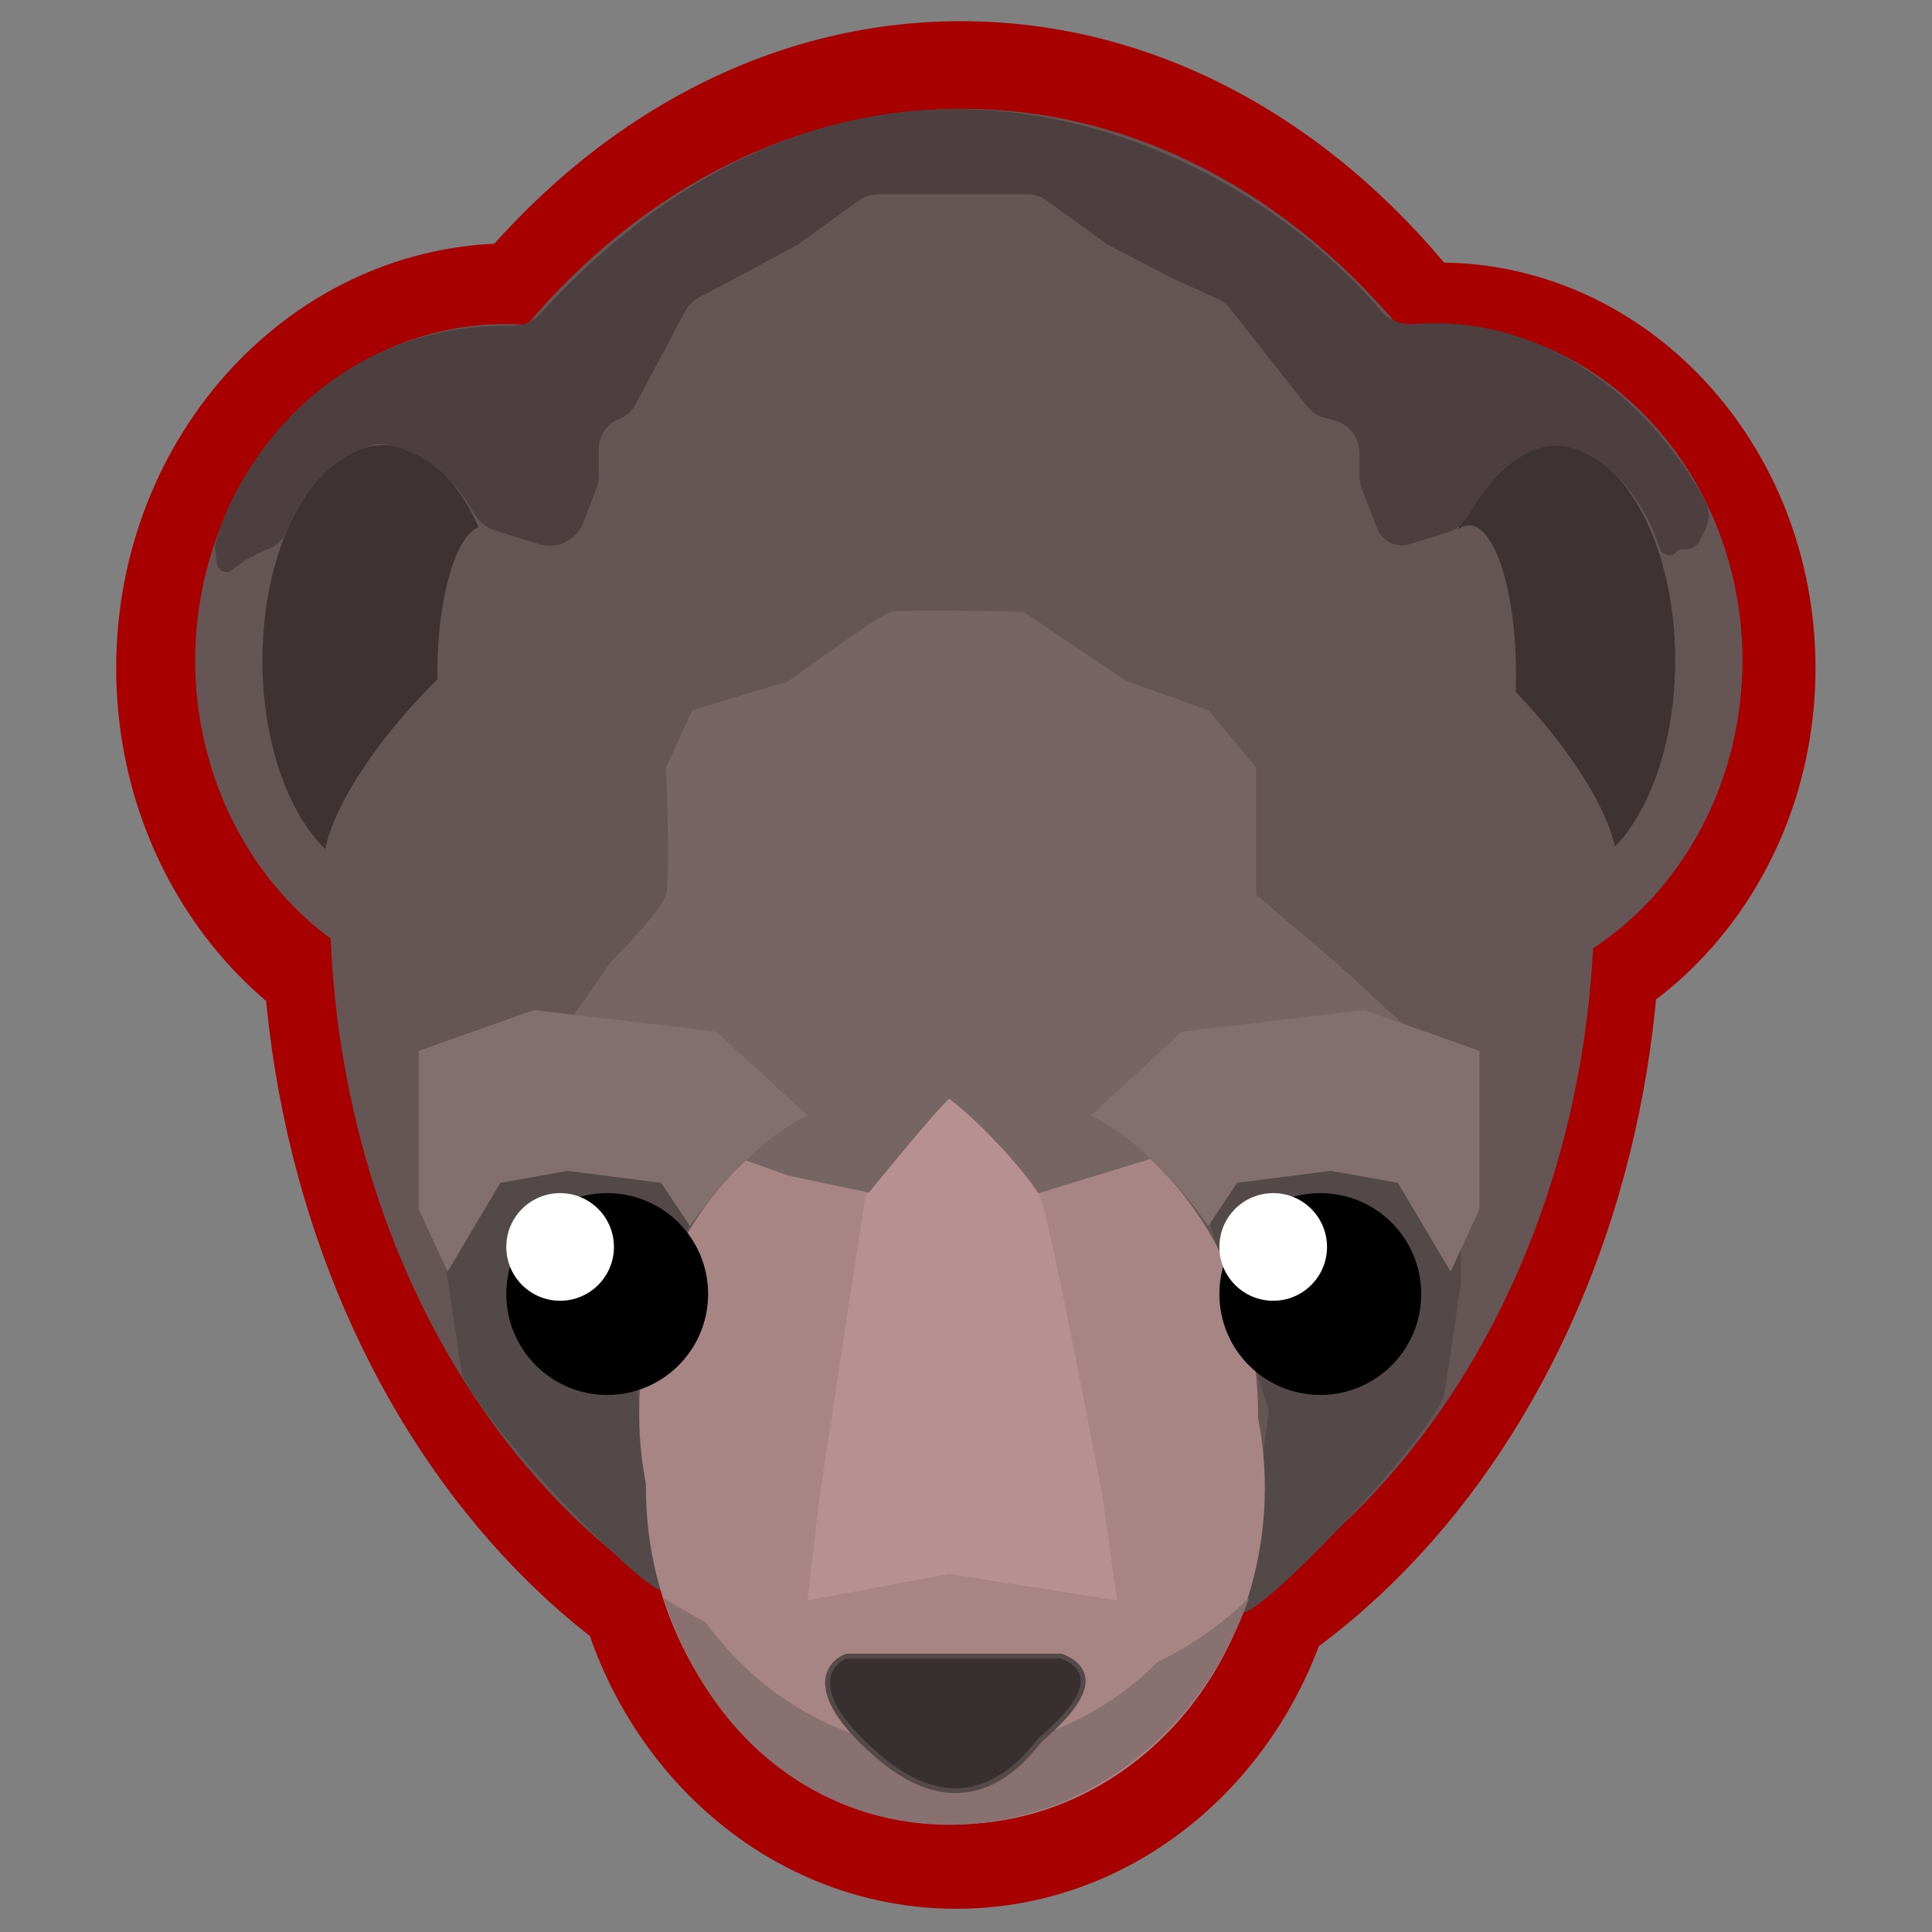 <svg width="1001" height="1001" viewBox="0 0 1001 1001" fill="none" xmlns="http://www.w3.org/2000/svg">
<rect x="0" y="0" width="1001" height="1001" fill="#808080" stroke="none"/>
<path d="M698.018 771.358C698.018 891.539 607.311 988.966 495.418 988.966C383.526 988.966 292.819 891.539 292.819 771.358C292.819 651.177 383.526 553.751 495.418 553.751C607.311 553.751 698.018 651.177 698.018 771.358Z" fill="#A80000"/>
<path d="M470.406 346.149C470.406 467.712 378.579 566.258 265.305 566.258C152.031 566.258 60.204 467.712 60.204 346.149C60.204 224.586 152.031 126.041 265.305 126.041C378.579 126.041 470.406 224.586 470.406 346.149Z" fill="#A80000"/>
<path d="M940.638 346.149C940.638 462.186 853.29 556.253 745.542 556.253C637.793 556.253 550.446 462.186 550.446 346.149C550.446 230.112 637.793 136.046 745.542 136.046C853.29 136.046 940.638 230.112 940.638 346.149Z" fill="#A80000"/>
<path d="M860.599 463.707C860.599 713.739 698.222 916.43 497.92 916.43C297.618 916.43 135.241 713.739 135.241 463.707C135.241 213.675 297.618 10.984 497.92 10.984C698.222 10.984 860.599 213.675 860.599 463.707Z" fill="#A80000"/>
<path d="M826.118 464.184C826.118 689.41 679.429 871.992 498.478 871.992C317.527 871.992 170.838 689.41 170.838 464.184C170.838 238.959 317.527 56.377 498.478 56.377C679.429 56.377 826.118 238.959 826.118 464.184Z" fill="#655555"/>
<path d="M330.118 719.769L343.794 824.207C334.843 826.196 254.277 743.392 239.357 712.309L230.654 653.874V610.358L274.169 579.276C296.963 585.907 344.54 599.666 352.498 601.655C360.455 603.645 360.786 618.233 359.957 625.278L330.118 719.769Z" fill="#544949"/>
<path d="M657.416 730.959L643.74 835.397C652.692 837.386 733.258 754.582 748.177 723.499L756.881 665.064V621.548L713.365 590.466C690.571 597.097 642.994 610.856 635.037 612.845C627.08 614.835 626.748 629.423 627.577 636.468L657.416 730.959Z" fill="#544949"/>
<ellipse cx="742.465" cy="342.19" rx="160.335" ry="174.277" fill="#655555"/>
<path d="M421.796 342.19C421.796 309.439 413.305 277.35 397.298 249.603C381.29 221.856 358.413 199.573 331.289 185.31C304.166 171.046 273.893 165.378 243.942 168.957C213.992 172.536 185.575 185.215 161.949 205.543C138.324 225.87 120.446 253.022 110.366 283.886C100.285 314.75 98.41 348.078 104.955 380.047C111.501 412.016 126.201 441.334 147.372 464.639C168.542 487.944 195.326 504.293 224.652 511.812L261.461 342.19H421.796Z" fill="#655555"/>
<path d="M770.35 356.133C770.35 398.483 759.426 432.815 745.951 432.815C732.476 432.815 721.552 398.483 721.552 356.133C721.552 313.783 732.476 279.451 745.951 279.451C759.426 279.451 770.35 313.783 770.35 356.133Z" fill="#655555"/>
<ellipse cx="494.992" cy="770.91" rx="160.335" ry="174.277" fill="#A78585"/>
<path d="M343.794 827.937C404.716 866.893 550.68 921.433 647.16 827.937C593.698 978.376 397.256 990.809 343.794 827.937Z" fill="#8A7171"/>
<ellipse cx="491.507" cy="732.57" rx="160.335" ry="174.277" fill="#A78585"/>
<path d="M316.442 498.461L287.846 539.49C301.522 552.338 330.864 579.027 338.821 583.006C346.778 586.984 388.553 602.07 408.446 609.115L502.937 629.008L596.185 600.412L679.486 559.383L736.678 539.49L691.919 498.461L650.89 463.649V397.754L626.024 367.914L583.752 352.995L530.29 316.939C509.568 316.524 466.881 315.944 461.908 316.939C456.935 317.933 424.195 341.39 408.446 352.995L358.714 367.914L345.038 397.754C345.867 416.818 347.027 456.686 345.038 463.649C343.048 470.611 325.145 489.758 316.442 498.461Z" fill="#776464"/>
<path d="M261.462 342.19C261.462 403.791 233.372 453.727 198.722 453.727C164.072 453.727 135.982 403.791 135.982 342.19C135.982 280.59 164.072 230.653 198.722 230.653C233.372 230.653 261.462 280.59 261.462 342.19Z" fill="#3D3333"/>
<path d="M867.944 342.19C867.944 403.791 839.855 453.727 805.204 453.727C770.554 453.727 742.465 403.791 742.465 342.19C742.465 280.59 770.554 230.653 805.204 230.653C839.855 230.653 867.944 280.59 867.944 342.19Z" fill="#3D3333"/>
<path d="M275.404 349.162C275.404 391.512 264.48 425.843 251.005 425.843C237.53 425.843 226.606 391.512 226.606 349.162C226.606 306.812 237.53 272.48 251.005 272.48C264.48 272.48 275.404 306.812 275.404 349.162Z" fill="#655555"/>
<path d="M333.651 299.434C348.703 314.486 324.745 362.847 280.139 407.453C235.533 452.059 187.171 476.017 172.119 460.966C157.068 445.914 181.026 397.552 225.632 352.946C270.237 308.34 318.599 284.382 333.651 299.434Z" fill="#655555"/>
<path d="M671.927 299.434C656.875 314.486 680.834 362.847 725.439 407.453C770.045 452.059 818.407 476.017 833.459 460.966C848.511 445.914 824.552 397.552 779.947 352.946C735.341 308.34 686.979 284.382 671.927 299.434Z" fill="#655555"/>
<path d="M785.476 348.862C785.476 391.212 774.552 425.544 761.077 425.544C747.602 425.544 736.678 391.212 736.678 348.862C736.678 306.512 747.602 272.18 761.077 272.18C774.552 272.18 785.476 306.512 785.476 348.862Z" fill="#655555"/>
<circle cx="314.601" cy="670.456" r="52.283" fill="black"/>
<circle cx="290.202" cy="646.057" r="27.884" fill="white"/>
<circle cx="684.068" cy="670.456" r="52.283" fill="black"/>
<circle cx="659.669" cy="646.057" r="27.884" fill="white"/>
<path d="M550.006 858.049H438.748C428.288 861.95 417.067 877.943 455.865 910.71C504.362 951.669 534.084 906.559 538.595 901.933C544.3 896.082 578.533 869.751 550.006 858.049Z" fill="#383030" stroke="#554949" stroke-width="2.501"/>
<path d="M216.977 626.521V544.463L276.656 523.327L371.147 534.517L418.392 578.033C386.066 592.952 357.47 635.224 357.47 635.224L342.551 612.845L294.062 606.628L259.249 612.845L231.897 658.847L216.977 626.521Z" fill="#846F6F"/>
<path d="M766.518 626.521V544.463L706.839 523.327L612.348 534.517L565.103 578.033C597.429 592.952 626.025 635.224 626.025 635.224L640.944 612.845L689.433 606.628L724.246 612.845L751.598 658.847L766.518 626.521Z" fill="#846F6F"/>
<path d="M491.747 815.504L418.392 829.18L424.609 775.718L448.231 620.305C448.231 620.305 483.458 576.789 491.747 569.33C508.324 581.348 535.014 611.353 538.993 620.305C542.971 629.257 562.201 727.644 571.318 775.718L578.778 829.18L491.747 815.504Z" fill="#B79191"/>
<path d="M112.378 292.022L111.639 286.107C111.412 284.294 111.451 282.453 111.892 280.679C118.992 252.128 162.262 167.571 265.667 168.704C271.02 168.763 276.32 166.525 279.939 162.58C453.065 -26.15 646.256 78.141 715.332 160.878C719.423 165.779 725.702 168.345 732.068 167.876C812.049 161.975 863.799 221.979 883.512 259.765C885.934 264.409 885.761 269.922 883.418 274.607L880.647 280.15C879.279 282.885 876.483 284.613 873.425 284.613H871.749C870.456 284.613 869.228 285.178 868.387 286.16C865.946 289.006 861.109 287.761 859.991 284.182C854.946 268.031 842.49 244.286 818.737 233.638C793.62 222.379 771.395 248.323 761.418 266.163C758.905 270.655 754.98 274.303 750.065 275.829L730.415 281.927C725.161 283.557 719.441 281.909 715.861 277.732C714.827 276.526 714.01 275.151 713.445 273.668L705.5 252.812C704.741 250.821 704.353 248.709 704.353 246.579V234.702C704.353 226.748 698.992 219.794 691.3 217.77L686.403 216.481C682.721 215.512 679.456 213.37 677.101 210.379L637.362 159.899C635.631 157.7 633.398 155.948 630.85 154.79L607.375 144.12L574.961 127.313C574.192 126.914 573.453 126.458 572.752 125.95L542.345 103.932C539.358 101.769 535.764 100.604 532.076 100.604H455.149C451.461 100.604 447.867 101.769 444.88 103.932L413.42 126.714L381.094 144.12L362.242 154.042C359.133 155.678 356.589 158.211 354.939 161.313L329.253 209.603C327.405 213.076 324.367 215.766 320.696 217.178C314.388 219.604 310.225 225.664 310.225 232.423V246.579C310.225 248.709 309.837 250.821 309.078 252.812L302.194 270.884C300.946 274.159 298.744 276.984 295.873 278.994L294.896 279.678C290.45 282.79 284.812 283.665 279.633 282.046L256.412 274.79C251.154 273.147 247.078 269.068 244.446 264.229C237.343 251.173 222.38 233.748 198.697 230.256C196.813 229.978 194.888 230.106 193.057 230.633C168.922 237.584 155.11 259.144 149.449 273.44C147.893 277.37 145.458 281.004 141.801 283.125C140.33 283.978 139.085 284.613 138.65 284.613C137.655 284.613 129.946 288.757 126.217 290.83L120.2 295.342C118.029 296.97 114.951 296.53 113.323 294.36C112.81 293.676 112.484 292.87 112.378 292.022Z" fill="#4D3F3F"/>
</svg>
